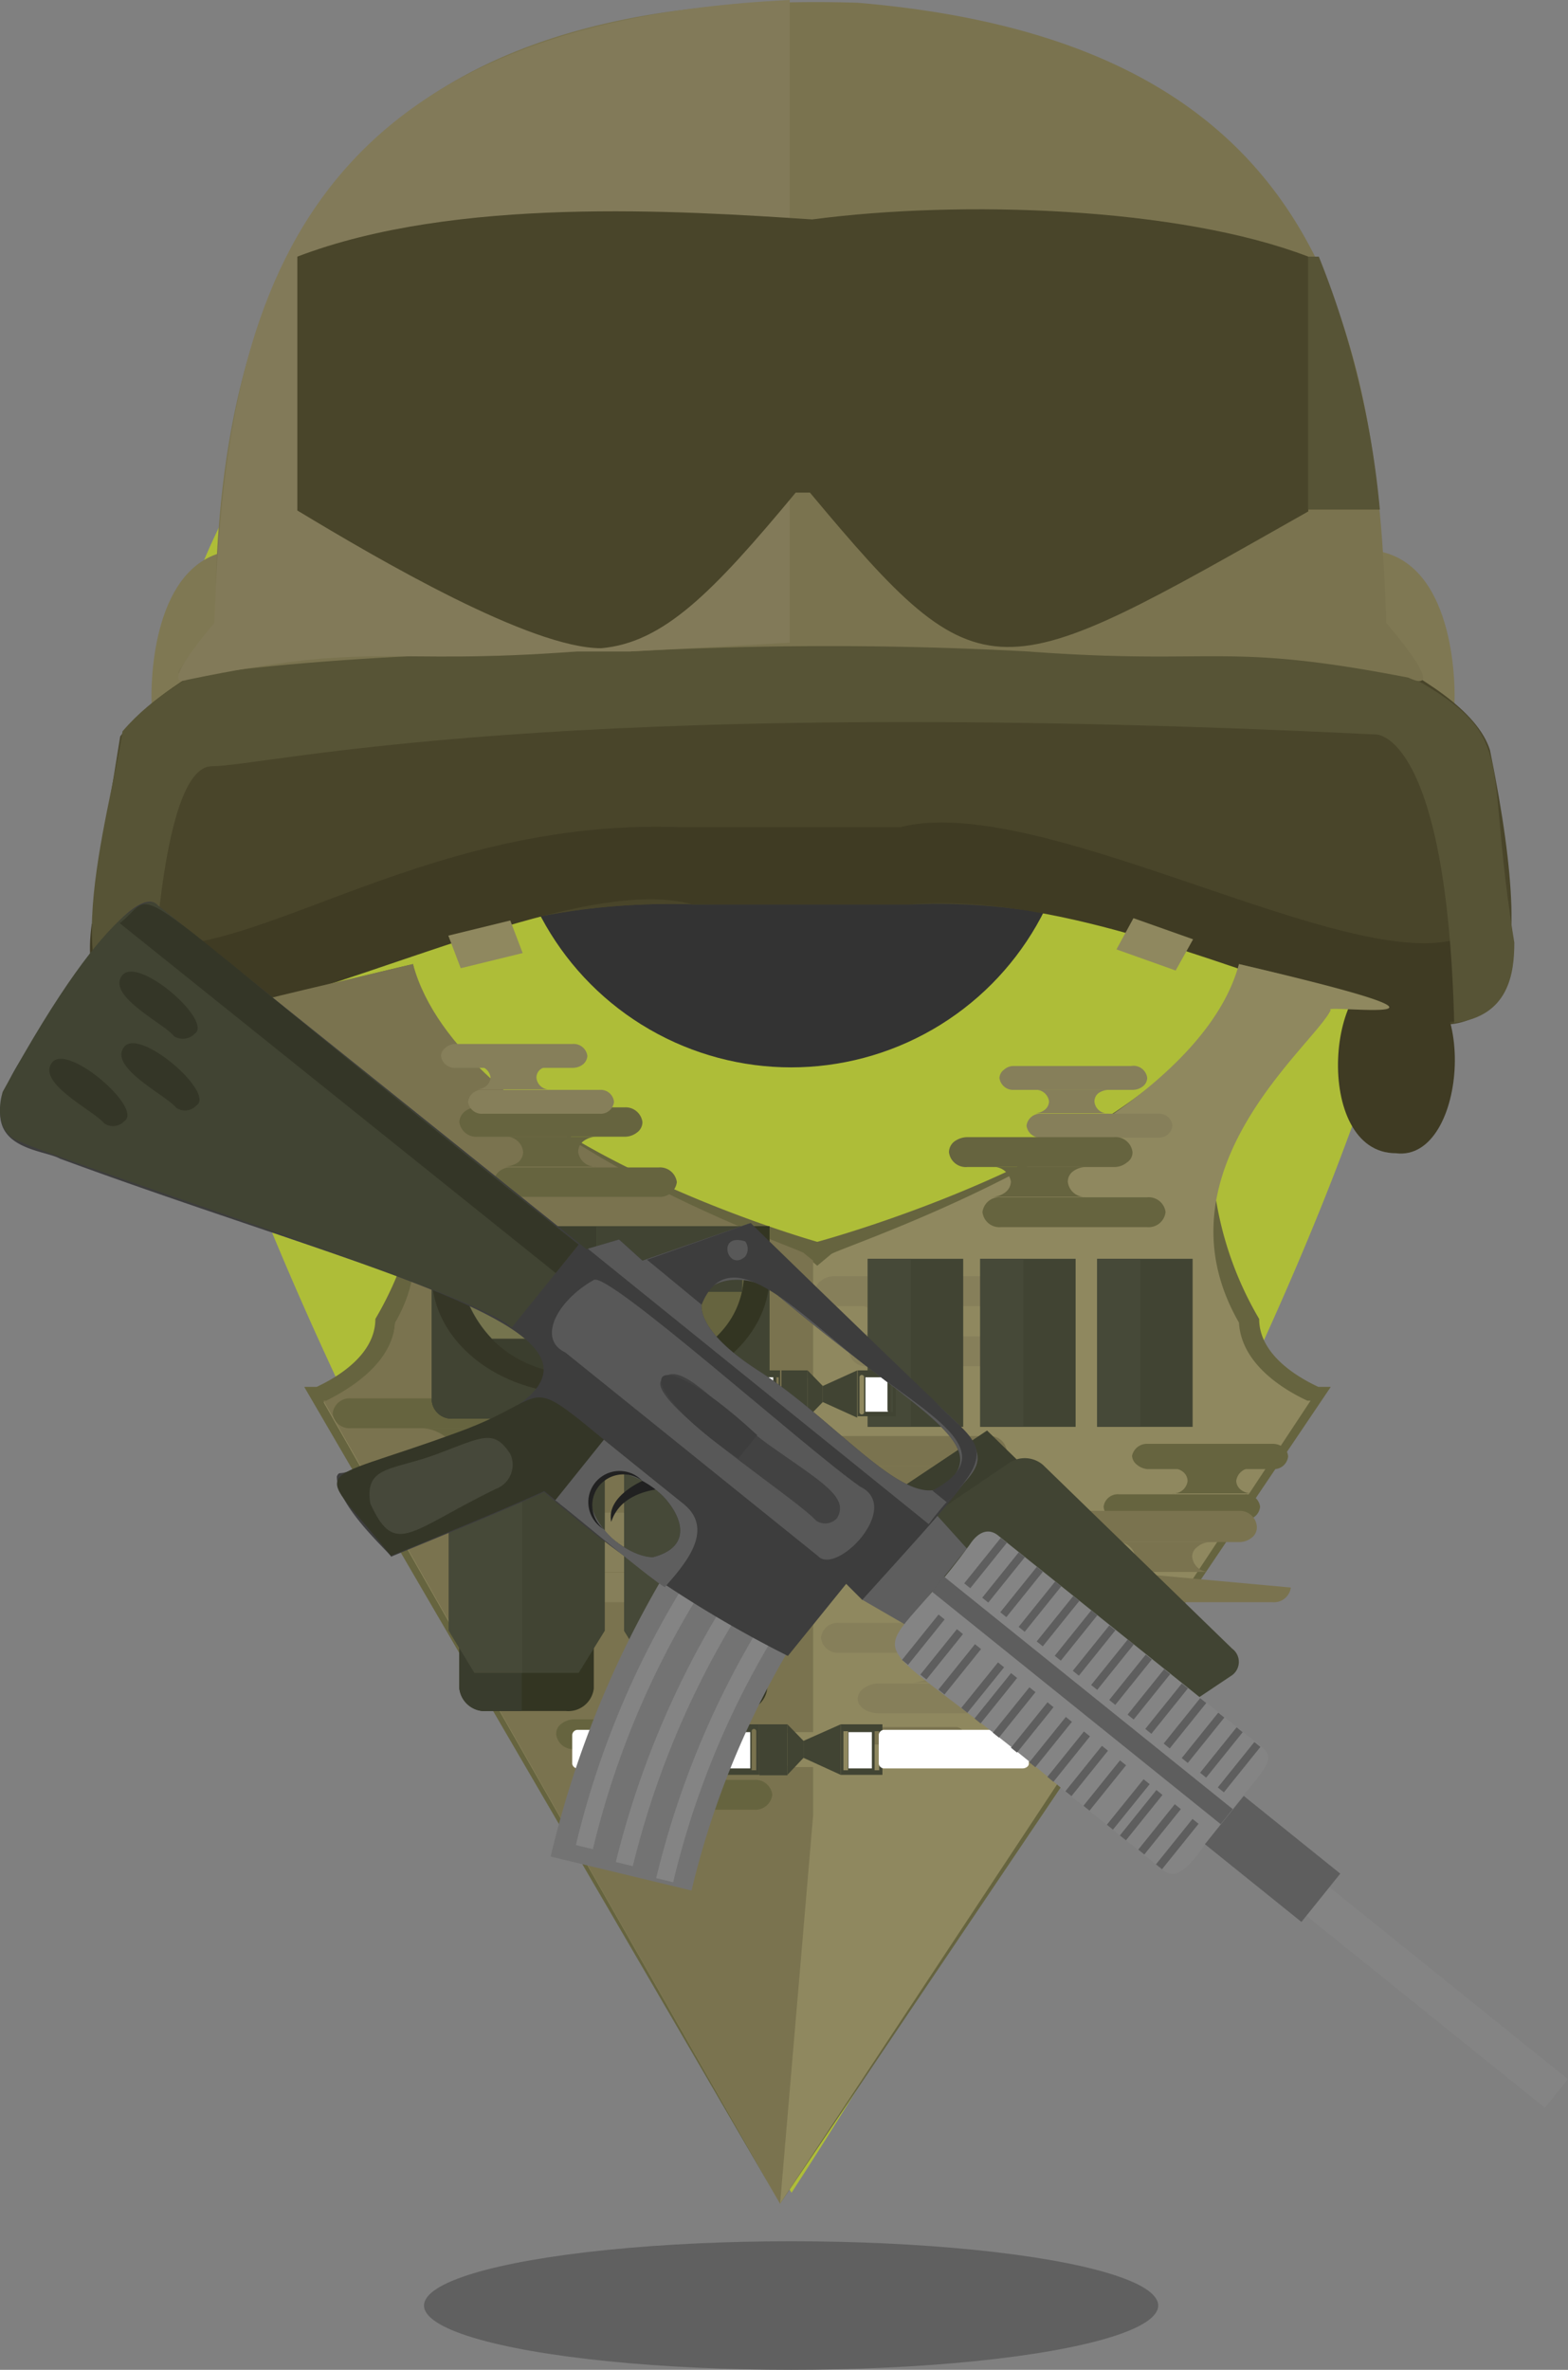 <svg xmlns="http://www.w3.org/2000/svg" viewBox="0 0 34.17 51.62"><rect x="0" y="0" width="34.17" height="51.62" fill="#808080" stroke="none"/><defs><style>.cls-1{fill:#aebd38;}.cls-1,.cls-2{stroke:#aebd38;stroke-miterlimit:10;}.cls-2{fill:#333;}.cls-3{fill:#606060;}.cls-4{fill:#7f7853;}.cls-5{fill:#49452a;}.cls-6{fill:#3f3b23;}.cls-7{fill:#575436;}.cls-8{fill:#7a734f;}.cls-9{fill:#827a59;}.cls-10{fill:#66643f;}.cls-11{fill:#8f885f;}.cls-12{fill:#867f5a;}.cls-13{fill:#414433;}.cls-14{fill:#333522;}.cls-15{fill:#2b2b2b;}.cls-16{fill:#353626;}.cls-17{fill:#3b3e2e;}.cls-18{fill:#75744e;}.cls-19{fill:#393c2d;}.cls-20{fill:#464938;}.cls-21{fill:#fff;}.cls-22{fill:#212121;}.cls-23{fill:#848484;}.cls-24{fill:#5e5e5e;}.cls-25{fill:#737373;}.cls-26{fill:#3d3d3d;}.cls-27{fill:#585858;}.cls-28{fill:#343627;}.cls-29{fill:#46483a;}.cls-30{fill:#424242;}</style></defs><title>Asset 1</title><g id="Layer_2" data-name="Layer 2"><g id="Layer_1-2" data-name="Layer 1"><path class="cls-1" d="M17.25,46.84S3.87,26.1,3.87,17.21a13.38,13.38,0,0,1,26.75,0C30.62,26.1,17.25,46.84,17.25,46.84Z"/><circle class="cls-2" cx="17.24" cy="17.08" r="6.67"/><ellipse class="cls-3" cx="17.24" cy="50.22" rx="8" ry="1.4"/><path class="cls-4" d="M5,12c-1.64.26-1.74,2.75-1.69,3.46H5l.84-2.77Z"/><path class="cls-4" d="M30,12c1.64.26,1.74,2.75,1.69,3.46H30l-.84-2.77Z"/><path class="cls-5" d="M32.47,16.34c-.55-1.74-4.95-3-5.46-3.56-4.76.23-14.3.23-19,0-1.59,1-4.13,1.61-5.38,3.26-.68,4.3-1.32,6.34,1.46,6.27,3.82-.76,6.22-2.77,11.07-2.61h0c-.16,0,4.78,0,4.73,0h0C28.24,19.33,34.78,27.7,32.47,16.34Z"/><path class="cls-5" d="M17.21,19.68V13L8,12.78c-1.59,1-4.13,1.61-5.38,3.26-.68,4.3-1.32,6.34,1.46,6.27,3.82-.76,6.22-2.77,11.07-2.61h0Z"/><path class="cls-6" d="M32.61,19.62c-.94,3.06-9.46-2.52-13-1.6h0c.16,0-4.78,0-4.73,0h0C8.43,17.76,4.46,22,2,20.12c-.75,5.41,9.32-1.47,13.09-.42h0c-.16,0,4.78,0,4.73,0h0c6.23-.49,14,6.07,13-.08Z"/><path class="cls-7" d="M33,20.53c0,.66-.11,1.61-1.31,1.75C31.53,16,30,16,30,16c-18.08-.89-24.18.69-25.38.69S3.3,22.28,3.3,22.28h0c-2.3-.12-.9-4.55-.63-6.35C4,14.37,6.43,13.83,8,12.82c4.76.22,14.3.22,19,0C33.84,16.29,32.09,15,33,20.53Z"/><path class="cls-8" d="M30.69,14.76c-4.07-.79-4.13-.26-8.3-.57h0a80.34,80.34,0,0,0-8.65,0h0l-1.14,0h0c-10.23.11-9.2,1.42-7.91-.62,0-9.74,4.61-13.8,14-13.51C28.39.88,30,6.54,30.21,13.57,30.21,13.57,31.63,15.2,30.69,14.76Z"/><path class="cls-9" d="M17.21,0C6.3.52,4.91,6.74,4.67,13.57c0,0-1.25,1.45-.6,1.24,4.18-.87,4.24-.3,8.51-.62h0l1.14,0h0L17.21,14Z"/><path class="cls-5" d="M13.1,14.12c-1.54,0-4.83-1.92-6.62-3V5.59c3.45-1.32,8.34-1,11.22-.81,3.25-.43,8-.27,10.81.81v5.55c-6.84,3.87-7.06,4.14-10.86-.41h-.31C15.53,12.91,14.46,14,13.1,14.12Z"/><path class="cls-7" d="M30.07,11.1H28.51V5.59h.23A19.48,19.48,0,0,1,30.07,11.1Z"/><path class="cls-6" d="M4.41,25.12c-1.83,0-1.54-4.16,0-3.95C6.24,21.13,5.94,25.32,4.41,25.12Z"/><path class="cls-6" d="M30.42,25.12c-1.83,0-1.53-4.16,0-3.95C32.26,21.13,32,25.32,30.42,25.12Z"/><path class="cls-10" d="M28.73,30.21c-.45-.21-1.29-.7-1.29-1.48a7.48,7.48,0,0,1-.28-7.08s5,.55-.16-.65c-.87,3.82-9.19,6.05-9.19,6.05S9.87,24.82,9,21c-5.19,1.2-.53.65-.53.65a7.5,7.5,0,0,1-.29,7.08c0,.78-.83,1.27-1.28,1.48H6.63L17,48h0L29,30.21Z"/><path class="cls-11" d="M17,48,7.05,30.54l.06,0c.54-.25,1.44-.81,1.5-1.7a7.7,7.7,0,0,0,.33-7.12c.29-.15-2.59-.06.06-.69,1,3.7,8.36,6.17,8.51,6.29l.3.25.3-.25C18.27,27.17,26,24.7,27,21c6.14,1.43,1.71.86,2,1-.36.77-3.9,3.51-2,6.81.05.89.95,1.45,1.49,1.7l.07,0L17,48Z"/><path class="cls-8" d="M17.72,27.46l-.21-.17C17.36,27.17,10,24.7,9,21c-2.65.63-3.71.86-4,1,.36.77,5.52,3.51,3.61,6.81-.06.89-1,1.45-1.5,1.7l-.06,0L17,48l.72-8.46Z"/><polygon class="cls-11" points="11.39 20.76 10.04 21.09 9.77 20.38 11.12 20.05 11.39 20.76"/><polygon class="cls-11" points="25.62 21.14 24.33 20.68 24.7 20 26 20.46 25.62 21.14"/><path class="cls-10" d="M14,24.44a.28.28,0,0,1-.12.23.43.43,0,0,1-.28.09H10.41a.37.37,0,0,1-.4-.32.31.31,0,0,1,.12-.23.43.43,0,0,1,.28-.09h3.21A.37.37,0,0,1,14,24.44Z"/><path class="cls-10" d="M13,25.41H11a.55.55,0,0,0,.29-.09.3.3,0,0,0,.11-.23.37.37,0,0,0-.4-.33h2a.48.48,0,0,0-.29.1.3.3,0,0,0-.11.23A.37.37,0,0,0,13,25.41Z"/><path class="cls-10" d="M14.35,26.07h-3.2a.37.37,0,0,1-.4-.32h0a.37.37,0,0,1,.4-.32h3.2a.37.37,0,0,1,.4.32h0A.37.37,0,0,1,14.35,26.07Z"/><path class="cls-12" d="M12.8,23a.26.26,0,0,1-.09.18.36.36,0,0,1-.23.08H9.93A.3.3,0,0,1,9.61,23a.24.24,0,0,1,.1-.18.33.33,0,0,1,.22-.08h2.55A.3.3,0,0,1,12.8,23Z"/><path class="cls-12" d="M12,23.73H10.37a.36.36,0,0,0,.22-.07.26.26,0,0,0,.1-.19.29.29,0,0,0-.32-.25H12a.41.41,0,0,0-.22.07.23.23,0,0,0-.09.18A.28.28,0,0,0,12,23.73Z"/><path class="cls-12" d="M13.07,24.26H10.52A.3.3,0,0,1,10.2,24h0a.3.3,0,0,1,.32-.26h2.55a.29.29,0,0,1,.31.26h0A.29.29,0,0,1,13.07,24.26Z"/><path class="cls-12" d="M25,23.48a.24.24,0,0,1-.09.18.36.36,0,0,1-.23.08H22.1a.3.3,0,0,1-.32-.26.24.24,0,0,1,.1-.18.31.31,0,0,1,.22-.08h2.55A.3.3,0,0,1,25,23.48Z"/><path class="cls-12" d="M24.16,24.25H22.54a.36.36,0,0,0,.22-.07.24.24,0,0,0,.1-.19.29.29,0,0,0-.32-.25h1.62a.41.41,0,0,0-.22.07.23.23,0,0,0-.09.18A.28.28,0,0,0,24.16,24.25Z"/><path class="cls-12" d="M25.24,24.78H22.69a.3.3,0,0,1-.32-.26h0a.3.3,0,0,1,.32-.26h2.55a.29.29,0,0,1,.31.26h0A.29.29,0,0,1,25.24,24.78Z"/><path class="cls-12" d="M15.42,33.27a.3.3,0,0,1-.11.23.48.48,0,0,1-.29.09h-3.2a.37.37,0,0,1-.4-.32.28.28,0,0,1,.12-.23.43.43,0,0,1,.28-.09H15A.37.37,0,0,1,15.42,33.27Z"/><path class="cls-12" d="M14.41,34.24h-2a.43.43,0,0,0,.28-.1.31.31,0,0,0,.12-.23.37.37,0,0,0-.4-.32h2a.43.43,0,0,0-.28.1.29.29,0,0,0-.12.22A.37.37,0,0,0,14.41,34.24Z"/><path class="cls-12" d="M15.76,34.9H12.55a.37.37,0,0,1-.4-.32h0a.37.37,0,0,1,.4-.33h3.21a.37.37,0,0,1,.4.33h0A.37.37,0,0,1,15.76,34.9Z"/><path class="cls-8" d="M21.94,31.6a.31.31,0,0,1-.12.23.43.43,0,0,1-.28.1H18.33a.37.37,0,0,1-.4-.33.26.26,0,0,1,.12-.22.43.43,0,0,1,.28-.1h3.21A.37.37,0,0,1,21.94,31.6Z"/><path class="cls-8" d="M20.92,32.57h-2a.43.43,0,0,0,.28-.09.31.31,0,0,0,.12-.23.37.37,0,0,0-.4-.32h2a.43.43,0,0,0-.28.09.31.31,0,0,0-.12.23A.37.37,0,0,0,20.92,32.57Z"/><path class="cls-8" d="M22.27,33.24H19.06a.37.37,0,0,1-.4-.33h0a.37.37,0,0,1,.4-.32h3.21a.37.37,0,0,1,.4.32h0A.37.37,0,0,1,22.27,33.24Z"/><path class="cls-10" d="M16.09,37.78A.28.28,0,0,1,16,38a.43.43,0,0,1-.28.1h-3.2a.37.37,0,0,1-.4-.33.27.27,0,0,1,.11-.22.48.48,0,0,1,.29-.1h3.2A.37.37,0,0,1,16.09,37.78Z"/><path class="cls-10" d="M15.08,38.75H13a.48.48,0,0,0,.29-.09.3.3,0,0,0,.11-.23.37.37,0,0,0-.4-.32h2.05a.43.43,0,0,0-.28.09.28.28,0,0,0-.12.23A.37.37,0,0,0,15.08,38.75Z"/><path class="cls-10" d="M16.43,39.42H13.22a.37.37,0,0,1-.4-.33h0a.37.37,0,0,1,.4-.32h3.21a.37.37,0,0,1,.4.32h0A.37.37,0,0,1,16.43,39.42Z"/><path class="cls-10" d="M24.67,31.71a.26.26,0,0,0,.1.19A.41.41,0,0,0,25,32h2.73a.31.31,0,0,0,.34-.27.26.26,0,0,0-.1-.2.38.38,0,0,0-.24-.08H25A.33.33,0,0,0,24.67,31.71Z"/><path class="cls-10" d="M25.54,32.53h1.74a.38.38,0,0,1-.24-.08.26.26,0,0,1-.1-.19.32.32,0,0,1,.34-.28H25.54a.38.38,0,0,1,.24.08.26.26,0,0,1,.1.2A.31.31,0,0,1,25.54,32.53Z"/><path class="cls-10" d="M24.39,33.1h2.73a.31.31,0,0,0,.34-.28h0a.31.31,0,0,0-.34-.27H24.39a.31.31,0,0,0-.34.27h0A.31.31,0,0,0,24.39,33.1Z"/><path class="cls-10" d="M24.68,25.1a.26.26,0,0,1-.12.22.43.43,0,0,1-.28.1h-3.2a.37.37,0,0,1-.4-.32.3.3,0,0,1,.11-.23.48.48,0,0,1,.29-.1h3.2A.37.37,0,0,1,24.68,25.1Z"/><path class="cls-10" d="M23.67,26.07H21.62a.48.48,0,0,0,.29-.1.31.31,0,0,0,.12-.23.38.38,0,0,0-.41-.32h2.05a.49.49,0,0,0-.28.09.28.28,0,0,0-.12.23A.37.37,0,0,0,23.67,26.07Z"/><path class="cls-10" d="M25,26.73H21.81a.37.37,0,0,1-.4-.33h0a.37.37,0,0,1,.4-.32H25a.37.37,0,0,1,.4.32h0A.37.37,0,0,1,25,26.73Z"/><path class="cls-10" d="M12.7,32.08a.29.29,0,0,1-.13.23.58.58,0,0,1-.33.09H8.52c-.26,0-.47-.14-.47-.32a.3.3,0,0,1,.14-.23.56.56,0,0,1,.33-.09h3.72C12.5,31.76,12.7,31.9,12.7,32.08Z"/><path class="cls-10" d="M12.43,31.76H9.18a1,1,0,0,0,.45-.1c.12-.06.19-.14.19-.22s-.29-.33-.64-.33h3.25a1,1,0,0,0-.45.1c-.11.06-.19.14-.19.23S12.08,31.76,12.43,31.76Z"/><path class="cls-10" d="M13.09,31.11H7.65a.37.37,0,0,1-.4-.32h0a.37.37,0,0,1,.4-.33h5.44a.37.37,0,0,1,.4.33h0A.37.37,0,0,1,13.09,31.11Z"/><path class="cls-12" d="M23.34,37a.29.29,0,0,1-.13.23.67.67,0,0,1-.33.09H19.16c-.26,0-.47-.14-.47-.32a.3.3,0,0,1,.14-.23.56.56,0,0,1,.33-.1h3.72C23.14,36.64,23.34,36.79,23.34,37Z"/><path class="cls-12" d="M23.07,36.65H19.82a1,1,0,0,0,.45-.1c.12-.06.19-.14.19-.23s-.29-.32-.64-.32h3.25a1,1,0,0,0-.45.1c-.11,0-.19.13-.19.22S22.72,36.65,23.07,36.65Z"/><path class="cls-12" d="M23.73,36H18.29a.37.37,0,0,1-.4-.33h0a.37.37,0,0,1,.4-.32h5.44a.37.37,0,0,1,.4.32h0A.37.37,0,0,1,23.73,36Z"/><path class="cls-12" d="M21.78,28.12a.31.31,0,0,1-.12.23.43.43,0,0,1-.28.1H18.17a.37.37,0,0,1-.4-.33.26.26,0,0,1,.12-.22.43.43,0,0,1,.28-.1h3.21A.37.37,0,0,1,21.78,28.12Z"/><path class="cls-12" d="M20.76,29.09h-2A.43.43,0,0,0,19,29a.31.31,0,0,0,.12-.23.37.37,0,0,0-.4-.32h2a.43.43,0,0,0-.28.09.31.31,0,0,0-.12.23A.37.37,0,0,0,20.76,29.09Z"/><path class="cls-12" d="M22.11,29.76H18.9a.37.37,0,0,1-.4-.33h0a.37.37,0,0,1,.4-.32h3.21a.37.37,0,0,1,.4.32h0A.37.37,0,0,1,22.11,29.76Z"/><path class="cls-8" d="M27.39,33.27a.28.28,0,0,1-.12.23.43.43,0,0,1-.28.09h-3.2a.37.37,0,0,1-.4-.32A.3.3,0,0,1,23.5,33a.48.48,0,0,1,.29-.09H27A.37.37,0,0,1,27.39,33.27Z"/><path class="cls-8" d="M26.38,34.24H24.33a.48.48,0,0,0,.29-.1.31.31,0,0,0,.12-.23.38.38,0,0,0-.41-.32h2.05a.43.43,0,0,0-.28.1.26.26,0,0,0-.12.22A.37.37,0,0,0,26.38,34.24Z"/><path class="cls-8" d="M28.13,34.58h0a.37.37,0,0,1-.4.32H24.52a.37.37,0,0,1-.4-.32h0a.37.37,0,0,1,.4-.33"/><path class="cls-13" d="M16.77,26.71v3.81a.43.43,0,0,1-.47.38H9.88a.43.43,0,0,1-.47-.38V26.71Z"/><path class="cls-14" d="M16.77,26.71v1.07c0,1.42-1.44,2.58-3.21,2.58h-.94c-1.77,0-3.21-1.16-3.21-2.58V26.71Z"/><path class="cls-13" d="M12.62,29.91A2.51,2.51,0,0,1,10,27.25v-.54h6.23v1.07a2.44,2.44,0,0,1-2.65,2.13Z"/><path class="cls-15" d="M15.56,29.16a1.88,1.88,0,0,0,.65-1.38V26.71H10v.54a2.61,2.61,0,0,0,.72,1.91Z"/><path class="cls-13" d="M16.77,26.71v3.81a.43.43,0,0,1-.47.38H9.88a.43.43,0,0,1-.47-.38V26.71Z"/><path class="cls-14" d="M16.77,26.71v1.07c0,1.42-1.44,2.58-3.21,2.58h-.94c-1.77,0-3.21-1.16-3.21-2.58V26.71Z"/><path class="cls-13" d="M12.62,29.91A2.51,2.51,0,0,1,10,27.25v-.54h6.23v1.07a2.44,2.44,0,0,1-2.65,2.13Z"/><path class="cls-10" d="M15.56,29.16a1.88,1.88,0,0,0,.65-1.38V26.71H10v.54a2.61,2.61,0,0,0,.72,1.91Z"/><path class="cls-13" d="M16.17,28.14a2.2,2.2,0,0,0,0-.36V26.71H10v.54a3.14,3.14,0,0,0,.12.89Z"/><path class="cls-13" d="M13,26.71H9.41v3.81a.43.43,0,0,0,.47.38H13Z"/><path class="cls-16" d="M13,26.71H9.41v1.07c0,1.42,1.44,2.58,3.21,2.58H13Z"/><path class="cls-17" d="M13,26.71H10v.54a2.51,2.51,0,0,0,2.64,2.66H13Z"/><path class="cls-18" d="M13,26.71H10v.54a2.61,2.61,0,0,0,.72,1.91H13Z"/><path class="cls-17" d="M13,26.71H10v.54a3.14,3.14,0,0,0,.12.89H13Z"/><path class="cls-14" d="M16.11,37.27H14.4a.56.56,0,0,1-.61-.49v-.92a.56.56,0,0,1,.61-.49h1.71a.56.56,0,0,1,.61.49v.92A.56.56,0,0,1,16.11,37.27Z"/><path class="cls-19" d="M15.12,35.37H14.4a.56.56,0,0,0-.61.49v.92a.56.56,0,0,0,.61.49h.72Z"/><path class="cls-14" d="M12.33,37.27H10.62a.56.56,0,0,1-.61-.49v-.92a.56.56,0,0,1,.61-.49h1.71a.56.56,0,0,1,.61.49v.92A.56.56,0,0,1,12.33,37.27Z"/><path class="cls-19" d="M11.37,35.37h-.75a.56.56,0,0,0-.61.49v.92a.56.56,0,0,0,.61.49h.75Z"/><polygon class="cls-13" points="13.6 31.41 13.6 35.52 14.17 36.44 16.43 36.44 17 35.52 17 31.41 13.6 31.41"/><polygon class="cls-20" points="15.2 31.41 13.6 31.41 13.6 35.52 14.17 36.44 15.2 36.44 15.2 31.41"/><polygon class="cls-13" points="9.78 31.41 9.78 35.52 10.34 36.44 12.61 36.44 13.18 35.52 13.18 31.41 9.78 31.41"/><polygon class="cls-20" points="11.38 31.41 9.78 31.41 9.78 35.52 10.34 36.44 11.38 36.44 11.38 31.41"/><path class="cls-8" d="M18.9,38h1.91a.19.19,0,0,0,.2-.17v-.05a.18.18,0,0,0-.2-.16H18.9a.18.18,0,0,0-.2.16v.05A.19.19,0,0,0,18.9,38Z"/><rect class="cls-13" x="18.91" y="27.42" width="2.08" height="3.66"/><rect class="cls-13" x="21.36" y="27.42" width="2.08" height="3.66"/><rect class="cls-13" x="23.91" y="27.42" width="2.08" height="3.66"/><rect class="cls-20" x="18.91" y="27.42" width="0.94" height="3.66"/><rect class="cls-20" x="21.36" y="27.42" width="0.94" height="3.66"/><rect class="cls-20" x="23.91" y="27.42" width="0.94" height="3.66"/><polygon class="cls-17" points="22.72 32.34 19.66 34.38 18.45 33.2 21.51 31.16 22.72 32.34"/><path class="cls-13" d="M26.82,36.51l-2.77,1.85a.6.6,0,0,1-.73-.06l-4.11-4a.36.36,0,0,1,.06-.59L22,31.86a.61.61,0,0,1,.73.05l4.12,4A.36.36,0,0,1,26.82,36.51Z"/><path class="cls-11" d="M17.76,38.49h-.5a.19.19,0,0,1-.2-.17v-.43a.18.18,0,0,1,.2-.16h.5a.18.18,0,0,1,.2.16v.43A.19.19,0,0,1,17.76,38.49Z"/><rect class="cls-13" x="16.55" y="37.56" width="0.61" height="1.11"/><polygon class="cls-13" points="17.51 38.29 18.32 38.66 18.32 37.56 17.51 37.92 17.51 38.29"/><polygon class="cls-13" points="17.16 38.66 17.51 38.29 17.51 37.92 17.16 37.56 17.16 38.66"/><path class="cls-13" d="M15.64,37.56v1.1h.91v-1.1Zm.16,1s0,0-.06,0-.05,0-.05,0v-.85s0,0,.05,0,.06,0,.06,0Zm.68,0s0,0-.05,0-.05,0-.05,0v-.85a.05.05,0,0,1,.1,0Z"/><path class="cls-13" d="M18.32,37.56v1.1h.91v-1.1Zm.16,1s0,0-.05,0-.05,0-.05,0v-.85a0,0,0,0,1,.05,0s.05,0,.05,0Zm.68,0s0,0-.05,0-.05,0-.05,0v-.85s0,0,.05,0a0,0,0,0,1,.05,0Z"/><path class="cls-21" d="M16.35,38.52h-.52s0,0,0,0v-.79a0,0,0,0,1,0,0h.52a0,0,0,0,1,0,0v.79S16.37,38.52,16.35,38.52Z"/><path class="cls-21" d="M19,38.52h-.51l0,0v-.79a0,0,0,0,1,0,0H19a0,0,0,0,1,0,0v.79Z"/><path class="cls-11" d="M18.16,30.72H17.7a.18.18,0,0,1-.19-.16v-.39A.18.18,0,0,1,17.7,30h.46a.18.18,0,0,1,.19.16v.39A.18.18,0,0,1,18.16,30.72Z"/><rect class="cls-13" x="17.03" y="29.85" width="0.57" height="1.03"/><polygon class="cls-13" points="17.93 30.54 18.68 30.88 18.68 29.85 17.93 30.19 17.93 30.54"/><polygon class="cls-13" points="17.6 30.88 17.93 30.54 17.93 30.19 17.6 29.85 17.6 30.88"/><path class="cls-13" d="M16.19,29.85v1H17v-1Zm.15.91s0,0-.05,0a0,0,0,0,1-.05,0V30a0,0,0,0,1,.05,0s.05,0,.05,0Zm.63,0a0,0,0,0,1,0,0,0,0,0,0,1-.05,0V30a0,0,0,0,1,.05,0,0,0,0,0,1,0,0Z"/><path class="cls-13" d="M18.69,29.85v1h.83v-1Zm.14.91a.05.05,0,0,1-.1,0V30a.05.05,0,0,1,.1,0Zm.63,0a0,0,0,0,1,0,0,0,0,0,0,1-.05,0V30a0,0,0,0,1,.05,0,0,0,0,0,1,0,0Z"/><path class="cls-21" d="M16.85,30.75h-.48a0,0,0,0,1,0,0V30a0,0,0,0,1,0,0h.48a0,0,0,0,1,0,0v.72A0,0,0,0,1,16.85,30.75Z"/><path class="cls-21" d="M19.34,30.75h-.48a0,0,0,0,1,0,0V30a0,0,0,0,1,0,0h.48s0,0,0,0v.72S19.36,30.75,19.34,30.75Z"/><path class="cls-21" d="M12.6,38.52h3a.12.12,0,0,0,.13-.1v-.63a.12.12,0,0,0-.13-.11h-3a.12.12,0,0,0-.13.11v.63A.12.12,0,0,0,12.6,38.52Z"/><path class="cls-21" d="M19.28,38.52h3c.08,0,.14-.05.14-.1v-.63a.13.13,0,0,0-.14-.11h-3a.12.12,0,0,0-.13.11v.63A.12.12,0,0,0,19.28,38.52Z"/><path class="cls-22" d="M14.06,32.23s-.86.34-.74.92C13.67,32.08,15.46,32.62,14.06,32.23Z"/><rect class="cls-23" x="30.92" y="40.17" width="0.8" height="6.67" transform="translate(-22.21 40.63) rotate(-51.17)"/><polygon class="cls-24" points="18.78 34.84 19.73 35.39 21.07 33.73 20.33 32.91 18.78 34.84"/><path class="cls-25" d="M12,40.44l3.07.74a18.86,18.86,0,0,1,2.27-5.49L14.66,34A21.89,21.89,0,0,0,12,40.44Z"/><path class="cls-23" d="M12.92,40.28l-.37-.09a19.27,19.27,0,0,1,2.31-5.59l.33.2A18.92,18.92,0,0,0,12.92,40.28Z"/><path class="cls-23" d="M13.79,40.65l-.37-.09A19.63,19.63,0,0,1,15.74,35l.32.2A19.14,19.14,0,0,0,13.79,40.65Z"/><path class="cls-23" d="M14.67,41l-.37-.09a19.29,19.29,0,0,1,2.32-5.59l.32.2A18.69,18.69,0,0,0,14.67,41Z"/><path class="cls-26" d="M20.86,31c-.63-.59-4.53-4.35-4.53-4.35L14,27.46,13.49,27l-.71.21L3.45,19.73C3.4,19.71,3,18.84.51,23c-1.35,2.05.38,2,.8,2.24,8.42,3.1,15.29,4.25,6.31,6.8-.24.09-.22,0-.28.12,0,.67,1.22,1.72,1.18,1.75.92-.38,2.44-1,3.34-1.41a25.29,25.29,0,0,0,5.31,3.57l1.27-1.57.35.35C21.68,31.65,21.59,31.82,20.86,31Zm-6.63,2.93c-.81,0-2.28-1.55-.86-1.92C14.18,32,15.65,33.55,14.23,33.92Zm6.5-1.7c-.78.93-2.31-1.12-4.12-2.32-2.68-1.68-.62-2.55.32-1.71C19.84,30.65,21.52,31.37,20.73,32.22Z"/><path class="cls-27" d="M20.86,31c-.63-.59-4.53-4.35-4.53-4.35L14,27.46,13.49,27l-.68.2,7.43,6C21.12,32,21.78,32,20.86,31Zm-.13,1.23c-.78.93-2.31-1.12-4.12-2.32-2.68-1.68-.62-2.55.32-1.71C19.84,30.65,21.52,31.37,20.73,32.22Z"/><path class="cls-26" d="M15.29,28.42c.62-1.54,2.2.29,3.67,1.4s2.86,1.84,1.36,2.65l.31.25c1.21-1.22.51-1.37-.27-2.21-1.25-1.19-4-3.86-4-3.87l-2.26.8Z"/><path class="cls-13" d="M11.15,28.92l1.46-1.81L3.37,19.67s-.8-.48-3.31,4.11c0,0-.23.67.2,1S10.52,28.21,11.15,28.92Z"/><path class="cls-28" d="M12.11,27.73l.5-.62c-10.56-8.36-9-7.77-10-7Z"/><path class="cls-28" d="M14.8,32.69c-3.87-3.06-2.3-2.4-4.83-1.49-3.32,1.22-3.12.59-1.45,2.69.92-.38,2.44-1,3.34-1.41l2.39,1.93.13.07C14.79,34,15.49,33.26,14.8,32.69Zm-.57,1.23c-.81,0-2.28-1.55-.86-1.92C14.18,32,15.65,33.55,14.23,33.92Z"/><path class="cls-24" d="M14.8,32.69l-1.64-1.33L12.1,32.68c.13.08,2.12,1.76,2.28,1.8C14.79,34,15.49,33.26,14.8,32.69Zm-.57,1.23c-.81,0-2.28-1.55-.86-1.92C14.18,32,15.65,33.55,14.23,33.92Z"/><path class="cls-24" d="M14.91,32.77l-1.65-1.32L12.2,32.76c.14.08,2.12,1.76,2.29,1.81C14.9,34.1,15.59,33.34,14.91,32.77ZM14.33,34c-.81,0-2.28-1.54-.86-1.91C14.28,32.11,15.75,33.63,14.33,34Z"/><path class="cls-22" d="M13.06,32.36a.68.68,0,0,1,.94-.1.68.68,0,1,0-.84,1.05A.67.67,0,0,1,13.06,32.36Z"/><path class="cls-29" d="M10.81,32.43c-1.89.92-2.2,1.5-2.74.32h0c-.13-.83.47-.71,1.46-1.08s1.23-.55,1.59,0h0A.56.56,0,0,1,10.81,32.43Z"/><path class="cls-23" d="M25.39,40.77l-2.13-1.71c-4.83-4.1-4.38-2.32-2.13-5.41.2-.31.42-.35.6-.22L27.43,38c.42.3.19.46-.56,1.38S25.82,41,25.39,40.77Z"/><rect class="cls-24" x="23.38" y="33" width="0.42" height="8.08" transform="translate(-20.06 32.19) rotate(-51.17)"/><rect class="cls-24" x="20.84" y="33.96" width="1.27" height="0.17" transform="translate(-18.51 29.43) rotate(-51.17)"/><rect class="cls-24" x="21.24" y="34.27" width="1.27" height="0.17" transform="translate(-18.61 29.86) rotate(-51.17)"/><rect class="cls-24" x="21.63" y="34.59" width="1.27" height="0.17" transform="translate(-18.71 30.28) rotate(-51.17)"/><rect class="cls-24" x="22.03" y="34.91" width="1.27" height="0.17" transform="translate(-18.81 30.71) rotate(-51.17)"/><rect class="cls-24" x="22.42" y="35.23" width="1.27" height="0.17" transform="translate(-18.91 31.13) rotate(-51.17)"/><rect class="cls-24" x="22.82" y="35.54" width="1.27" height="0.17" transform="translate(-19.01 31.56) rotate(-51.17)"/><rect class="cls-24" x="23.21" y="35.86" width="1.27" height="0.17" transform="translate(-19.11 31.99) rotate(-51.17)"/><rect class="cls-24" x="23.61" y="36.18" width="1.27" height="0.17" transform="translate(-19.21 32.41) rotate(-51.17)"/><rect class="cls-24" x="24" y="36.5" width="1.27" height="0.17" transform="translate(-19.31 32.84) rotate(-51.17)"/><rect class="cls-24" x="24.4" y="36.82" width="1.27" height="0.17" transform="translate(-19.41 33.27) rotate(-51.17)"/><rect class="cls-24" x="24.79" y="37.13" width="1.27" height="0.17" transform="translate(-19.51 33.69) rotate(-51.17)"/><rect class="cls-24" x="25.19" y="37.45" width="1.27" height="0.17" transform="translate(-19.61 34.12) rotate(-51.17)"/><rect class="cls-24" x="25.58" y="37.77" width="1.27" height="0.17" transform="translate(-19.71 34.54) rotate(-51.17)"/><rect class="cls-24" x="25.98" y="38.09" width="1.27" height="0.17" transform="translate(-19.81 34.97) rotate(-51.17)"/><rect class="cls-24" x="26.37" y="38.4" width="1.27" height="0.17" transform="translate(-19.91 35.4) rotate(-51.17)"/><rect class="cls-24" x="19.49" y="35.63" width="1.27" height="0.17" transform="translate(-20.32 29) rotate(-51.17)"/><rect class="cls-24" x="19.89" y="35.95" width="1.27" height="0.17" transform="translate(-20.42 29.43) rotate(-51.17)"/><rect class="cls-24" x="20.28" y="36.27" width="1.27" height="0.17" transform="translate(-20.52 29.86) rotate(-51.17)"/><rect class="cls-24" x="20.68" y="36.59" width="1.27" height="0.17" transform="matrix(0.63, -0.78, 0.78, 0.63, -20.62, 30.28)"/><rect class="cls-24" x="21.07" y="36.9" width="1.27" height="0.17" transform="translate(-20.72 30.71) rotate(-51.17)"/><rect class="cls-24" x="21.47" y="37.22" width="1.27" height="0.17" transform="translate(-20.82 31.13) rotate(-51.17)"/><rect class="cls-24" x="21.86" y="37.54" width="1.27" height="0.17" transform="translate(-20.92 31.56) rotate(-51.17)"/><rect class="cls-24" x="22.26" y="37.86" width="1.27" height="0.17" transform="translate(-21.02 31.99) rotate(-51.17)"/><rect class="cls-24" x="22.65" y="38.18" width="1.27" height="0.17" transform="translate(-21.12 32.41) rotate(-51.17)"/><rect class="cls-24" x="23.05" y="38.49" width="1.27" height="0.17" transform="translate(-21.22 32.84) rotate(-51.17)"/><rect class="cls-24" x="23.44" y="38.81" width="1.27" height="0.17" transform="translate(-21.32 33.26) rotate(-51.17)"/><rect class="cls-24" x="23.84" y="39.13" width="1.27" height="0.17" transform="matrix(0.63, -0.78, 0.78, 0.63, -21.42, 33.69)"/><rect class="cls-24" x="24.23" y="39.45" width="1.27" height="0.17" transform="translate(-21.52 34.12) rotate(-51.17)"/><rect class="cls-24" x="24.63" y="39.77" width="1.27" height="0.17" transform="translate(-21.62 34.54) rotate(-51.17)"/><rect class="cls-24" x="25.02" y="40.08" width="1.27" height="0.17" transform="translate(-21.72 34.97) rotate(-51.17)"/><rect class="cls-24" x="27.06" y="39.14" width="1.35" height="2.7" transform="translate(-21.2 36.71) rotate(-51.17)"/><path class="cls-27" d="M16.24,27.37c-.38.35-.64-.53,0-.33A.28.28,0,0,1,16.24,27.37Z"/><path class="cls-27" d="M17.82,33.89l-5.5-4.43c-.62-.29-.18-1.13.62-1.58.3-.2,4.59,3.65,5.8,4.5C19.68,32.83,18.22,34.34,17.82,33.89Z"/><path class="cls-30" d="M17.78,33.12c-.43-.49-3.89-2.72-3.33-3.09.39-.44,1.24.69,2.36,1.48s1.7,1.11,1.43,1.56A.35.35,0,0,1,17.78,33.12Z"/><path class="cls-26" d="M16.5,31.26c-2.52-2.33-2.89-1.16-.41.51Z"/><path class="cls-28" d="M3.79,22.57c-.2-.27-1.47-.87-1.13-1.32s2,1,1.58,1.27A.36.36,0,0,1,3.79,22.57Z"/><path class="cls-28" d="M3.84,24.13c-.21-.27-1.47-.87-1.14-1.32s2,1,1.58,1.27A.34.34,0,0,1,3.84,24.13Z"/><path class="cls-28" d="M2.27,24.47C2.06,24.2.8,23.6,1.13,23.15s2,1,1.58,1.27A.34.34,0,0,1,2.27,24.47Z"/></g></g></svg>
